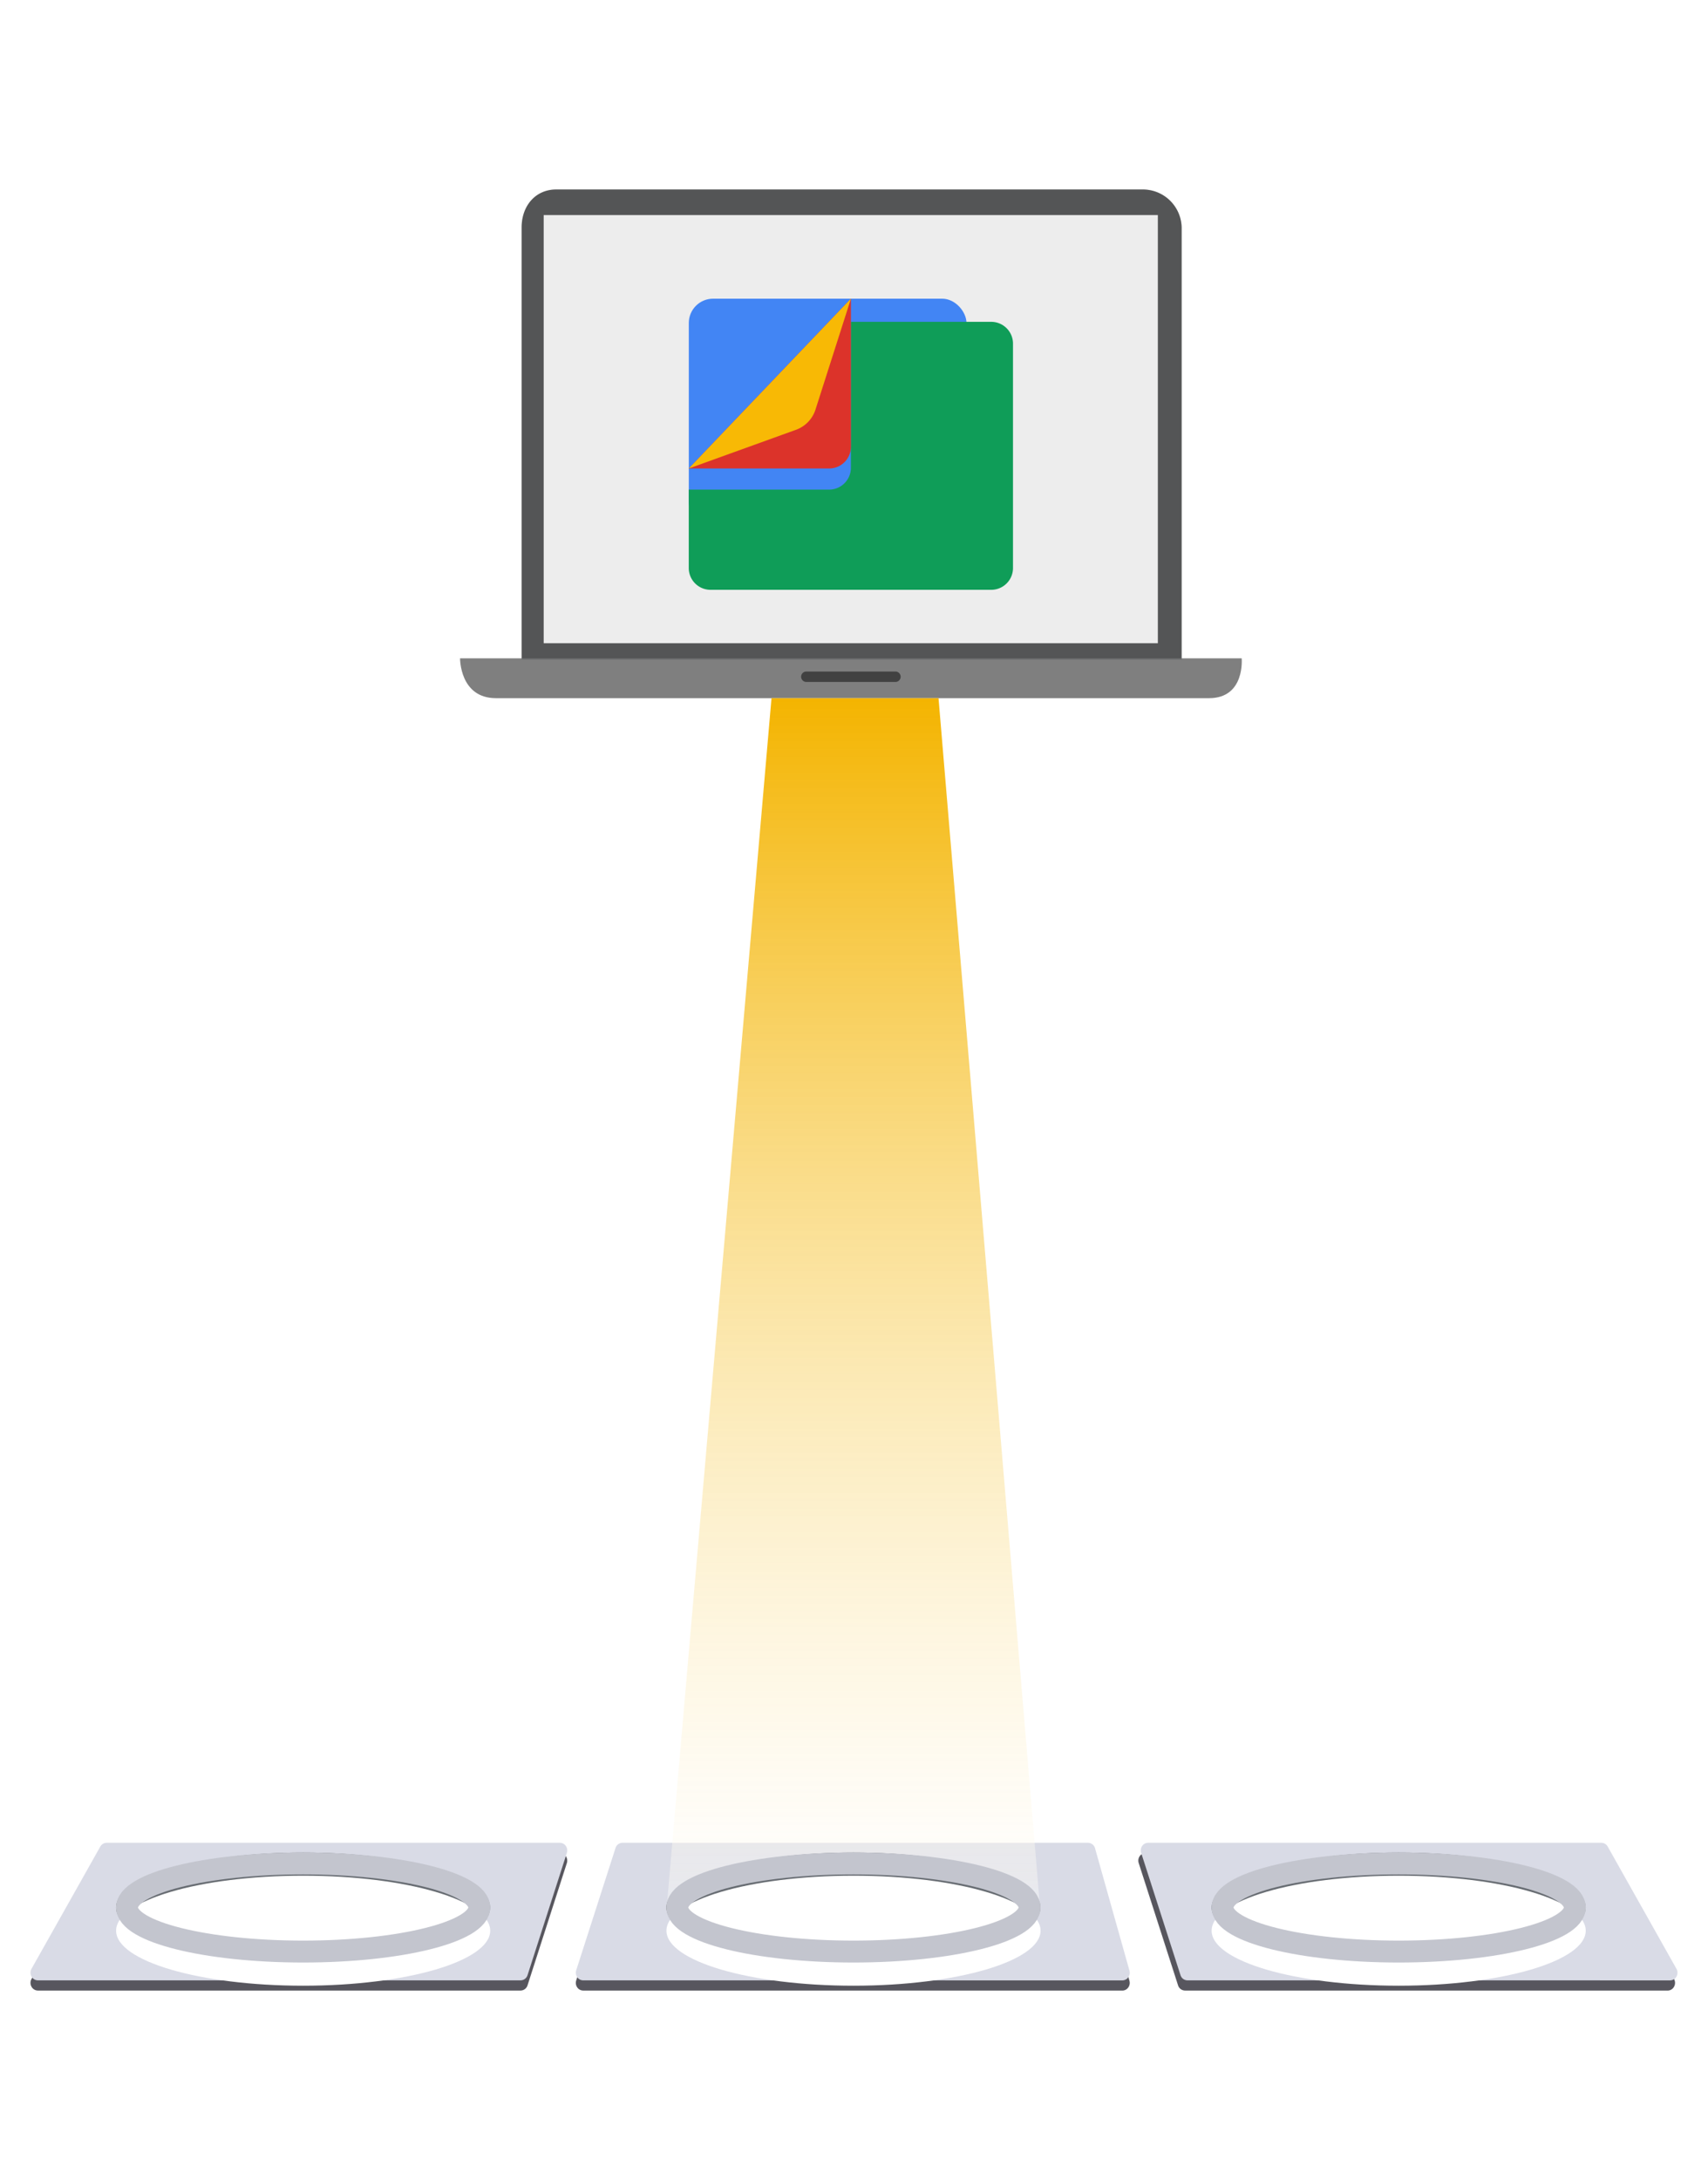 <svg xmlns="http://www.w3.org/2000/svg" xmlns:xlink="http://www.w3.org/1999/xlink" width="221" height="282" viewBox="0 0 221 282">
  <defs>
    <clipPath id="clip-path">
      <rect id="Rectangle_34025" data-name="Rectangle 34025" width="85.402" height="60.823" fill="none"/>
    </clipPath>
    <linearGradient id="linear-gradient" x1="0.908" y1="-259.355" x2="1.908" y2="-259.355" gradientUnits="objectBoundingBox">
      <stop offset="0" stop-color="#676c72"/>
      <stop offset="0.018" stop-color="#71777d"/>
      <stop offset="0.08" stop-color="#919a9f"/>
      <stop offset="0.145" stop-color="#acb6bb"/>
      <stop offset="0.215" stop-color="#c0ccd1"/>
      <stop offset="0.292" stop-color="#cedbe1"/>
      <stop offset="0.379" stop-color="#d7e5ea"/>
      <stop offset="0.504" stop-color="#dae8ed"/>
      <stop offset="0.636" stop-color="#d7e5ea"/>
      <stop offset="0.721" stop-color="#cfdce1"/>
      <stop offset="0.794" stop-color="#c1cdd2"/>
      <stop offset="0.86" stop-color="#adb8bd"/>
      <stop offset="0.92" stop-color="#949da2"/>
      <stop offset="0.977" stop-color="#767c82"/>
      <stop offset="1" stop-color="#676c72"/>
    </linearGradient>
    <filter id="Ellipse_933">
      <feOffset dy="3" input="SourceAlpha"/>
      <feGaussianBlur stdDeviation="3" result="blur"/>
      <feFlood flood-color="#fff" result="color"/>
      <feComposite operator="out" in="SourceGraphic" in2="blur"/>
      <feComposite operator="in" in="color"/>
      <feComposite operator="in" in2="SourceGraphic"/>
    </filter>
    <filter id="Ellipse_935">
      <feOffset dy="3" input="SourceAlpha"/>
      <feGaussianBlur stdDeviation="3" result="blur-2"/>
      <feFlood flood-color="#fff" result="color-2"/>
      <feComposite operator="out" in="SourceGraphic" in2="blur-2"/>
      <feComposite operator="in" in="color-2"/>
      <feComposite operator="in" in2="SourceGraphic"/>
    </filter>
    <linearGradient id="linear-gradient-3" x1="0.5" x2="0.5" y2="1" gradientUnits="objectBoundingBox">
      <stop offset="0" stop-color="#f4b400"/>
      <stop offset="1" stop-color="#fff" stop-opacity="0.4"/>
    </linearGradient>
    <filter id="Ellipse_936">
      <feOffset dy="3" input="SourceAlpha"/>
      <feGaussianBlur stdDeviation="3" result="blur-3"/>
      <feFlood flood-color="#fff" result="color-3"/>
      <feComposite operator="out" in="SourceGraphic" in2="blur-3"/>
      <feComposite operator="in" in="color-3"/>
      <feComposite operator="in" in2="SourceGraphic"/>
    </filter>
    <filter id="Tracé_71484" x="80.124" y="32.636" width="59.953" height="52.665" filterUnits="userSpaceOnUse">
      <feOffset dy="3" input="SourceAlpha"/>
      <feGaussianBlur stdDeviation="3" result="blur-4"/>
      <feFlood flood-opacity="0.161"/>
      <feComposite operator="in" in2="blur-4"/>
      <feComposite in="SourceGraphic"/>
    </filter>
    <clipPath id="clip-Ordi_files">
      <rect width="221" height="282"/>
    </clipPath>
  </defs>
  <g id="Ordi_files" data-name="Ordi files" clip-path="url(#clip-Ordi_files)">
    <g id="Groupe_15782" data-name="Groupe 15782" transform="translate(12277.448 2782.09)">
      <path id="Union_37" data-name="Union 37" d="M.954,17.795a.949.949,0,0,1-.827-.5,1.02,1.02,0,0,1,0-.991L9.029.491A.949.949,0,0,1,9.853,0H68.492a.942.942,0,0,1,.773.41,1.011,1.011,0,0,1,.18.573A1.027,1.027,0,0,1,69.4,1.3L64.311,17.119a.957.957,0,0,1-.9.676Z" transform="translate(-12273.5 -2542.396)" fill="#57565e"/>
      <path id="Union_38" data-name="Union 38" d="M.954,17.795a.942.942,0,0,1-.773-.41A1.011,1.011,0,0,1,0,16.811a1.022,1.022,0,0,1,.049-.318L5.135.676A.956.956,0,0,1,6.039,0H66.267a.96.96,0,0,1,.916.712l4.45,15.818a1.022,1.022,0,0,1-.153.87.944.944,0,0,1-.763.4Z" transform="translate(-12202.941 -2542.396)" fill="#57565e"/>
      <path id="Union_39" data-name="Union 39" d="M6.039,17.795a.956.956,0,0,1-.9-.676L.049,1.3A1.022,1.022,0,0,1,0,.984,1.011,1.011,0,0,1,.18.41.942.942,0,0,1,.954,0H59.593a.949.949,0,0,1,.824.491l8.9,15.817a1.02,1.02,0,0,1,0,.991.949.949,0,0,1-.827.5Z" transform="translate(-12130.159 -2542.396)" fill="#57565e"/>
      <path id="Union_34" data-name="Union 34" d="M.954,17.795a.949.949,0,0,1-.827-.5,1.02,1.02,0,0,1,0-.991L9.029.491A.949.949,0,0,1,9.853,0H68.492a.942.942,0,0,1,.773.41,1.011,1.011,0,0,1,.18.573A1.027,1.027,0,0,1,69.4,1.3L64.311,17.119a.957.957,0,0,1-.9.676Z" transform="translate(-12273.5 -2543.714)" fill="#d9dbe6"/>
      <path id="Union_35" data-name="Union 35" d="M.954,17.795a.942.942,0,0,1-.773-.41A1.011,1.011,0,0,1,0,16.811a1.022,1.022,0,0,1,.049-.318L5.135.676A.956.956,0,0,1,6.039,0H66.267a.96.96,0,0,1,.916.712l4.45,15.818a1.022,1.022,0,0,1-.153.87.944.944,0,0,1-.763.4Z" transform="translate(-12202.941 -2543.714)" fill="#d9dbe6"/>
      <path id="Union_36" data-name="Union 36" d="M6.039,17.795a.956.956,0,0,1-.9-.676L.049,1.3A1.022,1.022,0,0,1,0,.984,1.011,1.011,0,0,1,.18.41.942.942,0,0,1,.954,0H59.593a.949.949,0,0,1,.824.491l8.9,15.817a1.02,1.02,0,0,1,0,.991.949.949,0,0,1-.827.5Z" transform="translate(-12129.842 -2543.714)" fill="#d9dbe6"/>
      <g id="Groupe_15780" data-name="Groupe 15780" transform="translate(-12262.425 -2757.578)">
        <g id="Ordi" transform="translate(44.505 0)">
          <rect id="Rectangle_34024" data-name="Rectangle 34024" width="79.469" height="55.391" transform="translate(10.819 3.305)" fill="#ededed"/>
          <path id="Tracé_72443" data-name="Tracé 72443" d="M7800.347,6630.884v-55.915a5.023,5.023,0,0,0-5.074-4.909h-75.856c-2.685,0-4.47,2.126-4.47,4.909v55.915m2.852-57.518h79.47v55.391H7717.8Z" transform="translate(-7706.98 -6570.06)" fill="#606060"/>
          <path id="Tracé_72444" data-name="Tracé 72444" d="M7790.366,6733.014c4.7,0,4.223-5.152,4.223-5.152H7693.456s-.055,5.152,4.646,5.152" transform="translate(-7693.456 -6667.213)" fill="#7f7f7f"/>
          <path id="Tracé_72445" data-name="Tracé 72445" d="M7824.738,6733.646h-11.583a.674.674,0,0,1,0-1.347h11.583a.674.674,0,0,1,0,1.347" transform="translate(-7768.377 -6669.945)" fill="#414141"/>
          <g id="Groupe_7465" data-name="Groupe 7465" transform="translate(7.966 0)" opacity="0.2">
            <g id="Groupe_7464" data-name="Groupe 7464" transform="translate(0 0)">
              <g id="Groupe_7463" data-name="Groupe 7463" clip-path="url(#clip-path)">
                <path id="Tracé_72446" data-name="Tracé 72446" d="M7800.347,6630.884v-55.915a5.023,5.023,0,0,0-5.074-4.909h-75.856c-2.685,0-4.47,2.126-4.47,4.909v55.915m2.852-57.518h79.47v55.391H7717.8Z" transform="translate(-7714.946 -6570.061)" fill="#25272b"/>
              </g>
            </g>
          </g>
        </g>
        <g data-type="innerShadowGroup">
          <ellipse id="Ellipse_933-2" data-name="Ellipse 933" cx="24.203" cy="7.116" rx="24.203" ry="7.116" transform="translate(0 215.119)" fill="url(#linear-gradient)"/>
          <g transform="matrix(1, 0, 0, 1, -15.02, -24.51)" filter="url(#Ellipse_933)">
            <ellipse id="Ellipse_933-3" data-name="Ellipse 933" cx="24.203" cy="7.116" rx="24.203" ry="7.116" transform="translate(15.02 239.63)" fill="#fff"/>
          </g>
          <g id="Ellipse_933-4" data-name="Ellipse 933" transform="translate(0 215.119)" fill="none" stroke="#c3c5ce" stroke-miterlimit="10" stroke-width="2.835">
            <ellipse cx="24.203" cy="7.116" rx="24.203" ry="7.116" stroke="none"/>
            <ellipse cx="24.203" cy="7.116" rx="22.785" ry="5.699" fill="none"/>
          </g>
        </g>
        <g data-type="innerShadowGroup">
          <ellipse id="Ellipse_935-2" data-name="Ellipse 935" cx="24.203" cy="7.116" rx="24.203" ry="7.116" transform="translate(141.752 215.119)" fill="url(#linear-gradient)"/>
          <g transform="matrix(1, 0, 0, 1, -15.02, -24.51)" filter="url(#Ellipse_935)">
            <ellipse id="Ellipse_935-3" data-name="Ellipse 935" cx="24.203" cy="7.116" rx="24.203" ry="7.116" transform="translate(156.77 239.63)" fill="#fff"/>
          </g>
          <g id="Ellipse_935-4" data-name="Ellipse 935" transform="translate(141.752 215.119)" fill="none" stroke="#c3c5ce" stroke-miterlimit="10" stroke-width="2.835">
            <ellipse cx="24.203" cy="7.116" rx="24.203" ry="7.116" stroke="none"/>
            <ellipse cx="24.203" cy="7.116" rx="22.785" ry="5.699" fill="none"/>
          </g>
        </g>
        <path id="Tracé_72504" data-name="Tracé 72504" d="M13.561,0H35.173L48.31,156.433H0Z" transform="translate(71.241 65.802)" fill="url(#linear-gradient-3)"/>
        <g data-type="innerShadowGroup">
          <ellipse id="Ellipse_936-2" data-name="Ellipse 936" cx="24.203" cy="7.116" rx="24.203" ry="7.116" transform="translate(71.202 215.119)" fill="url(#linear-gradient)"/>
          <g transform="matrix(1, 0, 0, 1, -15.02, -24.51)" filter="url(#Ellipse_936)">
            <ellipse id="Ellipse_936-3" data-name="Ellipse 936" cx="24.203" cy="7.116" rx="24.203" ry="7.116" transform="translate(86.23 239.63)" fill="#fff"/>
          </g>
          <g id="Ellipse_936-4" data-name="Ellipse 936" transform="translate(71.202 215.119)" fill="none" stroke="#c3c5ce" stroke-miterlimit="10" stroke-width="2.835">
            <ellipse cx="24.203" cy="7.116" rx="24.203" ry="7.116" stroke="none"/>
            <ellipse cx="24.203" cy="7.116" rx="22.785" ry="5.699" fill="none"/>
          </g>
        </g>
        <g id="Groupe_7472" data-name="Groupe 7472" transform="translate(74.102 14.124)">
          <g id="Folder" transform="translate(0)">
            <rect id="Rectangle_27266" data-name="Rectangle 27266" width="35.93" height="29.405" rx="3.146" transform="translate(0)" fill="#4285f4"/>
            <g transform="matrix(1, 0, 0, 1, -89.13, -38.64)" filter="url(#Tracé_71484)">
              <path id="Tracé_71484-2" data-name="Tracé 71484" d="M3532.4,5709.506h-18.209v18.834a2.82,2.82,0,0,1-2.767,2.869h-18.209v10.09a2.82,2.82,0,0,0,2.767,2.871H3532.4a2.82,2.82,0,0,0,2.768-2.871v-28.924A2.82,2.82,0,0,0,3532.4,5709.506Z" transform="translate(-3404.09 -5670.87)" fill="#0f9d58"/>
            </g>
            <path id="Tracé_71485" data-name="Tracé 71485" d="M3511.427,5731.471a2.819,2.819,0,0,0,2.767-2.868v-19.1l-20.976,21.965Z" transform="translate(-3493.217 -5709.506)" fill="#dc332a"/>
            <path id="Tracé_71486" data-name="Tracé 71486" d="M3493.218,5731.471l20.976-21.965-4.578,14.322a4.105,4.105,0,0,1-2.5,2.627Z" transform="translate(-3493.217 -5709.506)" fill="#f8b905"/>
          </g>
        </g>
      </g>
    </g>
  </g>
</svg>
